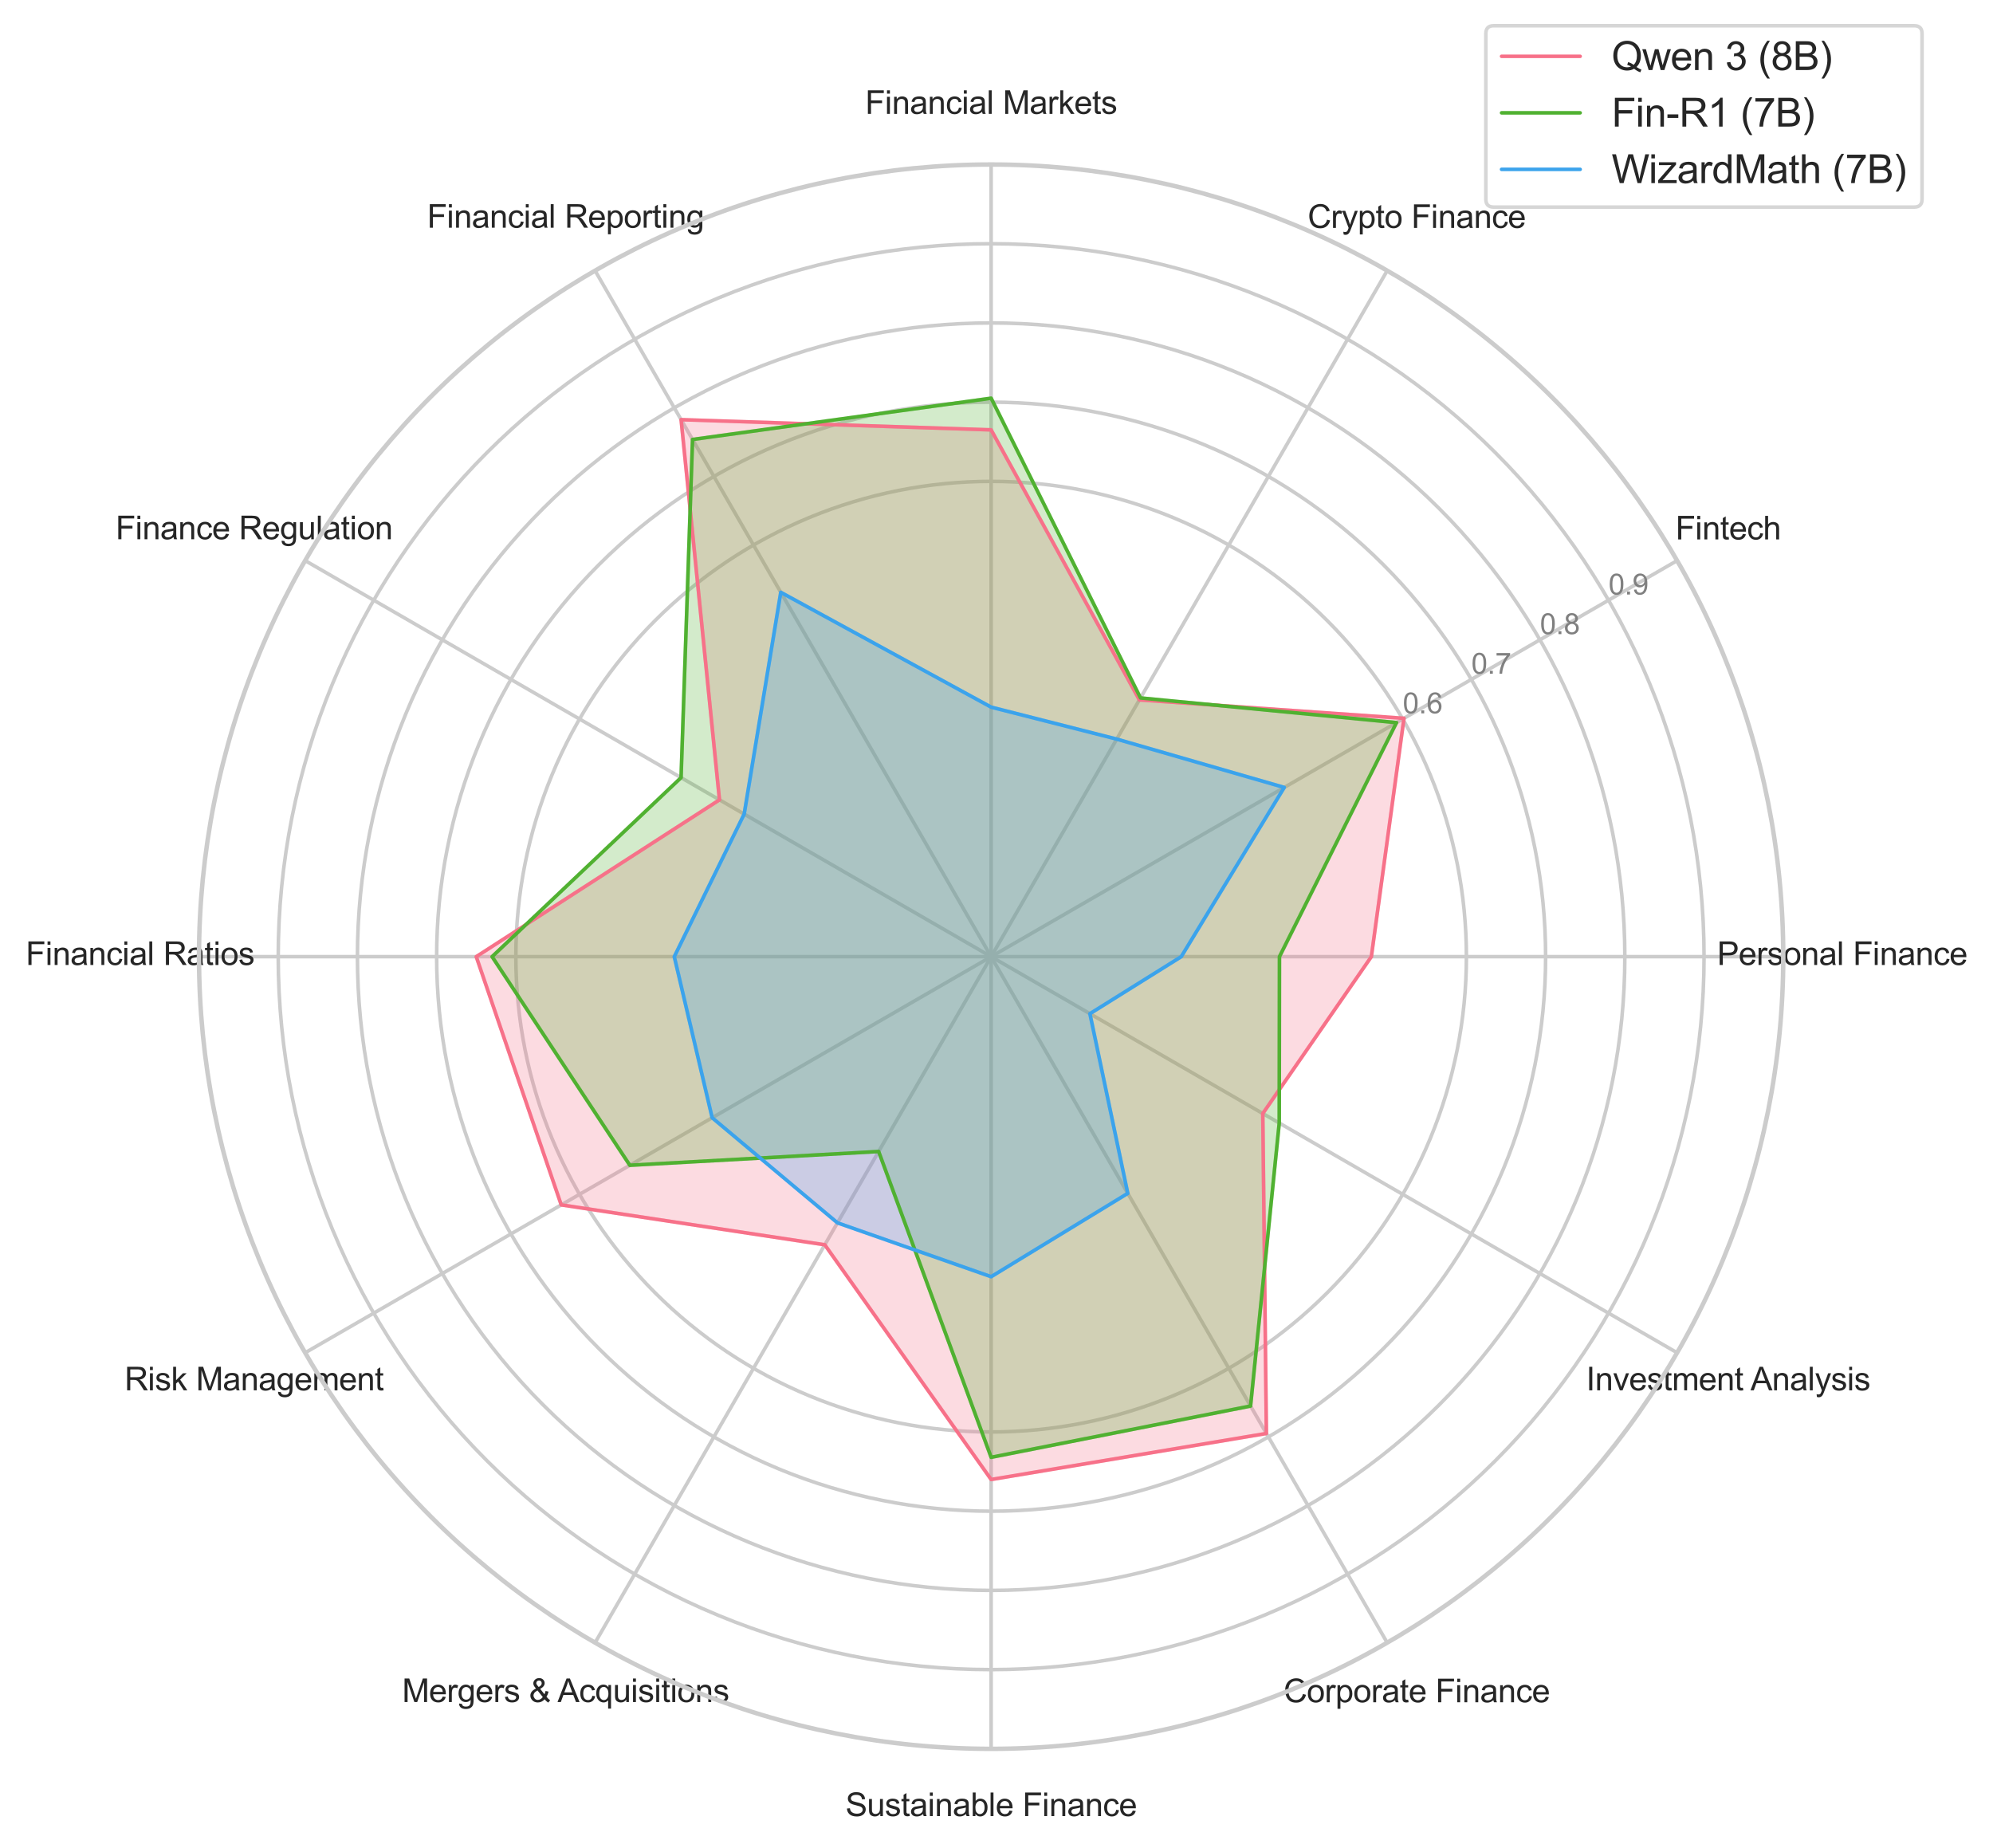 <?xml version="1.0" encoding="utf-8" standalone="no"?>
<!DOCTYPE svg PUBLIC "-//W3C//DTD SVG 1.1//EN"
  "http://www.w3.org/Graphics/SVG/1.1/DTD/svg11.dtd">
<svg xmlns:xlink="http://www.w3.org/1999/xlink" width="557.95pt" height="517.387pt" viewBox="0 0 557.95 517.387" xmlns="http://www.w3.org/2000/svg" version="1.1">
 <defs>
  <style type="text/css">*{stroke-linejoin: round; stroke-linecap: butt}</style>
 </defs>
 <g id="figure_1">
  <g id="patch_1">
   <path d="M 0 517.387 
L 557.95 517.387 
L 557.95 0 
L 0 0 
z
" style="fill: #ffffff"/>
  </g>
  <g id="axes_1">
   <g id="patch_2">
    <path d="M 499.233 267.812 
C 499.233 238.691 493.496 209.853 482.352 182.948 
C 471.208 156.044 454.872 131.596 434.281 111.004 
C 413.689 90.412 389.241 74.077 362.336 62.932 
C 335.432 51.788 306.594 46.052 277.473 46.052 
C 248.351 46.052 219.513 51.788 192.609 62.932 
C 165.704 74.077 141.256 90.412 120.665 111.004 
C 100.073 131.596 83.737 156.044 72.593 182.948 
C 61.449 209.853 55.713 238.691 55.713 267.812 
C 55.713 296.933 61.449 325.771 72.593 352.676 
C 83.737 379.58 100.073 404.028 120.665 424.62 
C 141.256 445.212 165.704 461.547 192.609 472.692 
C 219.513 483.836 248.351 489.572 277.473 489.572 
C 306.594 489.572 335.432 483.836 362.336 472.692 
C 389.241 461.547 413.689 445.212 434.281 424.62 
C 454.872 404.028 471.208 379.58 482.352 352.676 
C 493.496 325.771 499.233 296.933 499.233 267.812 
M 277.473 267.812 
C 277.473 267.812 277.473 267.812 277.473 267.812 
C 277.473 267.812 277.473 267.812 277.473 267.812 
C 277.473 267.812 277.473 267.812 277.473 267.812 
C 277.473 267.812 277.473 267.812 277.473 267.812 
C 277.473 267.812 277.473 267.812 277.473 267.812 
C 277.473 267.812 277.473 267.812 277.473 267.812 
C 277.473 267.812 277.473 267.812 277.473 267.812 
C 277.473 267.812 277.473 267.812 277.473 267.812 
C 277.473 267.812 277.473 267.812 277.473 267.812 
C 277.473 267.812 277.473 267.812 277.473 267.812 
C 277.473 267.812 277.473 267.812 277.473 267.812 
C 277.473 267.812 277.473 267.812 277.473 267.812 
C 277.473 267.812 277.473 267.812 277.473 267.812 
C 277.473 267.812 277.473 267.812 277.473 267.812 
C 277.473 267.812 277.473 267.812 277.473 267.812 
C 277.473 267.812 277.473 267.812 277.473 267.812 
z
" style="fill: #ffffff"/>
   </g>
   <g id="matplotlib.axis_1">
    <g id="xtick_1">
     <g id="line2d_1">
      <path d="M 277.473 267.812 
L 499.233 267.812 
" clip-path="url(#p03717959f4)" style="fill: none; stroke: #cccccc; stroke-linecap: round"/>
     </g>
     <g id="text_1">
      <!-- Personal Finance -->
      <g style="fill: #262626" transform="translate(480.715 270.139) scale(0.09 -0.09)">
       <defs>
        <path id="ArialMT-50" d="M 494 0 
L 494 4581 
L 2222 4581 
Q 2678 4581 2919 4538 
Q 3256 4481 3484 4323 
Q 3713 4166 3852 3881 
Q 3991 3597 3991 3256 
Q 3991 2672 3619 2267 
Q 3247 1863 2275 1863 
L 1100 1863 
L 1100 0 
L 494 0 
z
M 1100 2403 
L 2284 2403 
Q 2872 2403 3119 2622 
Q 3366 2841 3366 3238 
Q 3366 3525 3220 3729 
Q 3075 3934 2838 4000 
Q 2684 4041 2272 4041 
L 1100 4041 
L 1100 2403 
z
" transform="scale(0.016)"/>
        <path id="ArialMT-65" d="M 2694 1069 
L 3275 997 
Q 3138 488 2766 206 
Q 2394 -75 1816 -75 
Q 1088 -75 661 373 
Q 234 822 234 1631 
Q 234 2469 665 2931 
Q 1097 3394 1784 3394 
Q 2450 3394 2872 2941 
Q 3294 2488 3294 1666 
Q 3294 1616 3291 1516 
L 816 1516 
Q 847 969 1125 678 
Q 1403 388 1819 388 
Q 2128 388 2347 550 
Q 2566 713 2694 1069 
z
M 847 1978 
L 2700 1978 
Q 2663 2397 2488 2606 
Q 2219 2931 1791 2931 
Q 1403 2931 1139 2672 
Q 875 2413 847 1978 
z
" transform="scale(0.016)"/>
        <path id="ArialMT-72" d="M 416 0 
L 416 3319 
L 922 3319 
L 922 2816 
Q 1116 3169 1280 3281 
Q 1444 3394 1641 3394 
Q 1925 3394 2219 3213 
L 2025 2691 
Q 1819 2813 1613 2813 
Q 1428 2813 1281 2702 
Q 1134 2591 1072 2394 
Q 978 2094 978 1738 
L 978 0 
L 416 0 
z
" transform="scale(0.016)"/>
        <path id="ArialMT-73" d="M 197 991 
L 753 1078 
Q 800 744 1014 566 
Q 1228 388 1613 388 
Q 2000 388 2187 545 
Q 2375 703 2375 916 
Q 2375 1106 2209 1216 
Q 2094 1291 1634 1406 
Q 1016 1563 777 1677 
Q 538 1791 414 1992 
Q 291 2194 291 2438 
Q 291 2659 392 2848 
Q 494 3038 669 3163 
Q 800 3259 1026 3326 
Q 1253 3394 1513 3394 
Q 1903 3394 2198 3281 
Q 2494 3169 2634 2976 
Q 2775 2784 2828 2463 
L 2278 2388 
Q 2241 2644 2061 2787 
Q 1881 2931 1553 2931 
Q 1166 2931 1000 2803 
Q 834 2675 834 2503 
Q 834 2394 903 2306 
Q 972 2216 1119 2156 
Q 1203 2125 1616 2013 
Q 2213 1853 2448 1751 
Q 2684 1650 2818 1456 
Q 2953 1263 2953 975 
Q 2953 694 2789 445 
Q 2625 197 2315 61 
Q 2006 -75 1616 -75 
Q 969 -75 630 194 
Q 291 463 197 991 
z
" transform="scale(0.016)"/>
        <path id="ArialMT-6f" d="M 213 1659 
Q 213 2581 725 3025 
Q 1153 3394 1769 3394 
Q 2453 3394 2887 2945 
Q 3322 2497 3322 1706 
Q 3322 1066 3130 698 
Q 2938 331 2570 128 
Q 2203 -75 1769 -75 
Q 1072 -75 642 372 
Q 213 819 213 1659 
z
M 791 1659 
Q 791 1022 1069 705 
Q 1347 388 1769 388 
Q 2188 388 2466 706 
Q 2744 1025 2744 1678 
Q 2744 2294 2464 2611 
Q 2184 2928 1769 2928 
Q 1347 2928 1069 2612 
Q 791 2297 791 1659 
z
" transform="scale(0.016)"/>
        <path id="ArialMT-6e" d="M 422 0 
L 422 3319 
L 928 3319 
L 928 2847 
Q 1294 3394 1984 3394 
Q 2284 3394 2536 3286 
Q 2788 3178 2913 3003 
Q 3038 2828 3088 2588 
Q 3119 2431 3119 2041 
L 3119 0 
L 2556 0 
L 2556 2019 
Q 2556 2363 2490 2533 
Q 2425 2703 2258 2804 
Q 2091 2906 1866 2906 
Q 1506 2906 1245 2678 
Q 984 2450 984 1813 
L 984 0 
L 422 0 
z
" transform="scale(0.016)"/>
        <path id="ArialMT-61" d="M 2588 409 
Q 2275 144 1986 34 
Q 1697 -75 1366 -75 
Q 819 -75 525 192 
Q 231 459 231 875 
Q 231 1119 342 1320 
Q 453 1522 633 1644 
Q 813 1766 1038 1828 
Q 1203 1872 1538 1913 
Q 2219 1994 2541 2106 
Q 2544 2222 2544 2253 
Q 2544 2597 2384 2738 
Q 2169 2928 1744 2928 
Q 1347 2928 1158 2789 
Q 969 2650 878 2297 
L 328 2372 
Q 403 2725 575 2942 
Q 747 3159 1072 3276 
Q 1397 3394 1825 3394 
Q 2250 3394 2515 3294 
Q 2781 3194 2906 3042 
Q 3031 2891 3081 2659 
Q 3109 2516 3109 2141 
L 3109 1391 
Q 3109 606 3145 398 
Q 3181 191 3288 0 
L 2700 0 
Q 2613 175 2588 409 
z
M 2541 1666 
Q 2234 1541 1622 1453 
Q 1275 1403 1131 1340 
Q 988 1278 909 1158 
Q 831 1038 831 891 
Q 831 666 1001 516 
Q 1172 366 1500 366 
Q 1825 366 2078 508 
Q 2331 650 2450 897 
Q 2541 1088 2541 1459 
L 2541 1666 
z
" transform="scale(0.016)"/>
        <path id="ArialMT-6c" d="M 409 0 
L 409 4581 
L 972 4581 
L 972 0 
L 409 0 
z
" transform="scale(0.016)"/>
        <path id="ArialMT-20" transform="scale(0.016)"/>
        <path id="ArialMT-46" d="M 525 0 
L 525 4581 
L 3616 4581 
L 3616 4041 
L 1131 4041 
L 1131 2622 
L 3281 2622 
L 3281 2081 
L 1131 2081 
L 1131 0 
L 525 0 
z
" transform="scale(0.016)"/>
        <path id="ArialMT-69" d="M 425 3934 
L 425 4581 
L 988 4581 
L 988 3934 
L 425 3934 
z
M 425 0 
L 425 3319 
L 988 3319 
L 988 0 
L 425 0 
z
" transform="scale(0.016)"/>
        <path id="ArialMT-63" d="M 2588 1216 
L 3141 1144 
Q 3050 572 2676 248 
Q 2303 -75 1759 -75 
Q 1078 -75 664 370 
Q 250 816 250 1647 
Q 250 2184 428 2587 
Q 606 2991 970 3192 
Q 1334 3394 1763 3394 
Q 2303 3394 2647 3120 
Q 2991 2847 3088 2344 
L 2541 2259 
Q 2463 2594 2264 2762 
Q 2066 2931 1784 2931 
Q 1359 2931 1093 2626 
Q 828 2322 828 1663 
Q 828 994 1084 691 
Q 1341 388 1753 388 
Q 2084 388 2306 591 
Q 2528 794 2588 1216 
z
" transform="scale(0.016)"/>
       </defs>
       <use xlink:href="#ArialMT-50"/>
       <use xlink:href="#ArialMT-65" transform="translate(66.699 0)"/>
       <use xlink:href="#ArialMT-72" transform="translate(122.314 0)"/>
       <use xlink:href="#ArialMT-73" transform="translate(155.615 0)"/>
       <use xlink:href="#ArialMT-6f" transform="translate(205.615 0)"/>
       <use xlink:href="#ArialMT-6e" transform="translate(261.23 0)"/>
       <use xlink:href="#ArialMT-61" transform="translate(316.846 0)"/>
       <use xlink:href="#ArialMT-6c" transform="translate(372.461 0)"/>
       <use xlink:href="#ArialMT-20" transform="translate(394.678 0)"/>
       <use xlink:href="#ArialMT-46" transform="translate(422.461 0)"/>
       <use xlink:href="#ArialMT-69" transform="translate(483.545 0)"/>
       <use xlink:href="#ArialMT-6e" transform="translate(505.762 0)"/>
       <use xlink:href="#ArialMT-61" transform="translate(561.377 0)"/>
       <use xlink:href="#ArialMT-6e" transform="translate(616.992 0)"/>
       <use xlink:href="#ArialMT-63" transform="translate(672.607 0)"/>
       <use xlink:href="#ArialMT-65" transform="translate(722.607 0)"/>
      </g>
     </g>
    </g>
    <g id="xtick_2">
     <g id="line2d_2">
      <path d="M 277.473 267.812 
L 469.522 156.932 
" clip-path="url(#p03717959f4)" style="fill: none; stroke: #cccccc; stroke-linecap: round"/>
     </g>
     <g id="text_2">
      <!-- Fintech -->
      <g style="fill: #262626" transform="translate(469.056 151.009) scale(0.09 -0.09)">
       <defs>
        <path id="ArialMT-74" d="M 1650 503 
L 1731 6 
Q 1494 -44 1306 -44 
Q 1000 -44 831 53 
Q 663 150 594 308 
Q 525 466 525 972 
L 525 2881 
L 113 2881 
L 113 3319 
L 525 3319 
L 525 4141 
L 1084 4478 
L 1084 3319 
L 1650 3319 
L 1650 2881 
L 1084 2881 
L 1084 941 
Q 1084 700 1114 631 
Q 1144 563 1211 522 
Q 1278 481 1403 481 
Q 1497 481 1650 503 
z
" transform="scale(0.016)"/>
        <path id="ArialMT-68" d="M 422 0 
L 422 4581 
L 984 4581 
L 984 2938 
Q 1378 3394 1978 3394 
Q 2347 3394 2619 3248 
Q 2891 3103 3008 2847 
Q 3125 2591 3125 2103 
L 3125 0 
L 2563 0 
L 2563 2103 
Q 2563 2525 2380 2717 
Q 2197 2909 1863 2909 
Q 1613 2909 1392 2779 
Q 1172 2650 1078 2428 
Q 984 2206 984 1816 
L 984 0 
L 422 0 
z
" transform="scale(0.016)"/>
       </defs>
       <use xlink:href="#ArialMT-46"/>
       <use xlink:href="#ArialMT-69" transform="translate(61.084 0)"/>
       <use xlink:href="#ArialMT-6e" transform="translate(83.301 0)"/>
       <use xlink:href="#ArialMT-74" transform="translate(138.916 0)"/>
       <use xlink:href="#ArialMT-65" transform="translate(166.699 0)"/>
       <use xlink:href="#ArialMT-63" transform="translate(222.314 0)"/>
       <use xlink:href="#ArialMT-68" transform="translate(272.314 0)"/>
      </g>
     </g>
    </g>
    <g id="xtick_3">
     <g id="line2d_3">
      <path d="M 277.473 267.812 
L 388.353 75.762 
" clip-path="url(#p03717959f4)" style="fill: none; stroke: #cccccc; stroke-linecap: round"/>
     </g>
     <g id="text_3">
      <!-- Crypto Finance -->
      <g style="fill: #262626" transform="translate(366.091 63.802) scale(0.09 -0.09)">
       <defs>
        <path id="ArialMT-43" d="M 3763 1606 
L 4369 1453 
Q 4178 706 3683 314 
Q 3188 -78 2472 -78 
Q 1731 -78 1267 223 
Q 803 525 561 1097 
Q 319 1669 319 2325 
Q 319 3041 592 3573 
Q 866 4106 1370 4382 
Q 1875 4659 2481 4659 
Q 3169 4659 3637 4309 
Q 4106 3959 4291 3325 
L 3694 3184 
Q 3534 3684 3231 3912 
Q 2928 4141 2469 4141 
Q 1941 4141 1586 3887 
Q 1231 3634 1087 3207 
Q 944 2781 944 2328 
Q 944 1744 1114 1308 
Q 1284 872 1643 656 
Q 2003 441 2422 441 
Q 2931 441 3284 734 
Q 3638 1028 3763 1606 
z
" transform="scale(0.016)"/>
        <path id="ArialMT-79" d="M 397 -1278 
L 334 -750 
Q 519 -800 656 -800 
Q 844 -800 956 -737 
Q 1069 -675 1141 -563 
Q 1194 -478 1313 -144 
Q 1328 -97 1363 -6 
L 103 3319 
L 709 3319 
L 1400 1397 
Q 1534 1031 1641 628 
Q 1738 1016 1872 1384 
L 2581 3319 
L 3144 3319 
L 1881 -56 
Q 1678 -603 1566 -809 
Q 1416 -1088 1222 -1217 
Q 1028 -1347 759 -1347 
Q 597 -1347 397 -1278 
z
" transform="scale(0.016)"/>
        <path id="ArialMT-70" d="M 422 -1272 
L 422 3319 
L 934 3319 
L 934 2888 
Q 1116 3141 1344 3267 
Q 1572 3394 1897 3394 
Q 2322 3394 2647 3175 
Q 2972 2956 3137 2557 
Q 3303 2159 3303 1684 
Q 3303 1175 3120 767 
Q 2938 359 2589 142 
Q 2241 -75 1856 -75 
Q 1575 -75 1351 44 
Q 1128 163 984 344 
L 984 -1272 
L 422 -1272 
z
M 931 1641 
Q 931 1000 1190 694 
Q 1450 388 1819 388 
Q 2194 388 2461 705 
Q 2728 1022 2728 1688 
Q 2728 2322 2467 2637 
Q 2206 2953 1844 2953 
Q 1484 2953 1207 2617 
Q 931 2281 931 1641 
z
" transform="scale(0.016)"/>
       </defs>
       <use xlink:href="#ArialMT-43"/>
       <use xlink:href="#ArialMT-72" transform="translate(72.217 0)"/>
       <use xlink:href="#ArialMT-79" transform="translate(105.518 0)"/>
       <use xlink:href="#ArialMT-70" transform="translate(155.518 0)"/>
       <use xlink:href="#ArialMT-74" transform="translate(211.133 0)"/>
       <use xlink:href="#ArialMT-6f" transform="translate(238.916 0)"/>
       <use xlink:href="#ArialMT-20" transform="translate(294.531 0)"/>
       <use xlink:href="#ArialMT-46" transform="translate(322.314 0)"/>
       <use xlink:href="#ArialMT-69" transform="translate(383.398 0)"/>
       <use xlink:href="#ArialMT-6e" transform="translate(405.615 0)"/>
       <use xlink:href="#ArialMT-61" transform="translate(461.23 0)"/>
       <use xlink:href="#ArialMT-6e" transform="translate(516.846 0)"/>
       <use xlink:href="#ArialMT-63" transform="translate(572.461 0)"/>
       <use xlink:href="#ArialMT-65" transform="translate(622.461 0)"/>
      </g>
     </g>
    </g>
    <g id="xtick_4">
     <g id="line2d_4">
      <path d="M 277.473 267.812 
L 277.473 46.052 
" clip-path="url(#p03717959f4)" style="fill: none; stroke: #cccccc; stroke-linecap: round"/>
     </g>
     <g id="text_4">
      <!-- Financial Markets -->
      <g style="fill: #262626" transform="translate(242.213 31.879) scale(0.09 -0.09)">
       <defs>
        <path id="ArialMT-4d" d="M 475 0 
L 475 4581 
L 1388 4581 
L 2472 1338 
Q 2622 884 2691 659 
Q 2769 909 2934 1394 
L 4031 4581 
L 4847 4581 
L 4847 0 
L 4263 0 
L 4263 3834 
L 2931 0 
L 2384 0 
L 1059 3900 
L 1059 0 
L 475 0 
z
" transform="scale(0.016)"/>
        <path id="ArialMT-6b" d="M 425 0 
L 425 4581 
L 988 4581 
L 988 1969 
L 2319 3319 
L 3047 3319 
L 1778 2088 
L 3175 0 
L 2481 0 
L 1384 1697 
L 988 1316 
L 988 0 
L 425 0 
z
" transform="scale(0.016)"/>
       </defs>
       <use xlink:href="#ArialMT-46"/>
       <use xlink:href="#ArialMT-69" transform="translate(61.084 0)"/>
       <use xlink:href="#ArialMT-6e" transform="translate(83.301 0)"/>
       <use xlink:href="#ArialMT-61" transform="translate(138.916 0)"/>
       <use xlink:href="#ArialMT-6e" transform="translate(194.531 0)"/>
       <use xlink:href="#ArialMT-63" transform="translate(250.146 0)"/>
       <use xlink:href="#ArialMT-69" transform="translate(300.146 0)"/>
       <use xlink:href="#ArialMT-61" transform="translate(322.363 0)"/>
       <use xlink:href="#ArialMT-6c" transform="translate(377.979 0)"/>
       <use xlink:href="#ArialMT-20" transform="translate(400.195 0)"/>
       <use xlink:href="#ArialMT-4d" transform="translate(427.979 0)"/>
       <use xlink:href="#ArialMT-61" transform="translate(511.279 0)"/>
       <use xlink:href="#ArialMT-72" transform="translate(566.895 0)"/>
       <use xlink:href="#ArialMT-6b" transform="translate(600.195 0)"/>
       <use xlink:href="#ArialMT-65" transform="translate(650.195 0)"/>
       <use xlink:href="#ArialMT-74" transform="translate(705.811 0)"/>
       <use xlink:href="#ArialMT-73" transform="translate(733.594 0)"/>
      </g>
     </g>
    </g>
    <g id="xtick_5">
     <g id="line2d_5">
      <path d="M 277.473 267.812 
L 166.593 75.762 
" clip-path="url(#p03717959f4)" style="fill: none; stroke: #cccccc; stroke-linecap: round"/>
     </g>
     <g id="text_5">
      <!-- Financial Reporting -->
      <g style="fill: #262626" transform="translate(119.574 63.747) scale(0.09 -0.09)">
       <defs>
        <path id="ArialMT-52" d="M 503 0 
L 503 4581 
L 2534 4581 
Q 3147 4581 3465 4457 
Q 3784 4334 3975 4021 
Q 4166 3709 4166 3331 
Q 4166 2844 3850 2509 
Q 3534 2175 2875 2084 
Q 3116 1969 3241 1856 
Q 3506 1613 3744 1247 
L 4541 0 
L 3778 0 
L 3172 953 
Q 2906 1366 2734 1584 
Q 2563 1803 2427 1890 
Q 2291 1978 2150 2013 
Q 2047 2034 1813 2034 
L 1109 2034 
L 1109 0 
L 503 0 
z
M 1109 2559 
L 2413 2559 
Q 2828 2559 3062 2645 
Q 3297 2731 3419 2920 
Q 3541 3109 3541 3331 
Q 3541 3656 3305 3865 
Q 3069 4075 2559 4075 
L 1109 4075 
L 1109 2559 
z
" transform="scale(0.016)"/>
        <path id="ArialMT-67" d="M 319 -275 
L 866 -356 
Q 900 -609 1056 -725 
Q 1266 -881 1628 -881 
Q 2019 -881 2231 -725 
Q 2444 -569 2519 -288 
Q 2563 -116 2559 434 
Q 2191 0 1641 0 
Q 956 0 581 494 
Q 206 988 206 1678 
Q 206 2153 378 2554 
Q 550 2956 876 3175 
Q 1203 3394 1644 3394 
Q 2231 3394 2613 2919 
L 2613 3319 
L 3131 3319 
L 3131 450 
Q 3131 -325 2973 -648 
Q 2816 -972 2473 -1159 
Q 2131 -1347 1631 -1347 
Q 1038 -1347 672 -1080 
Q 306 -813 319 -275 
z
M 784 1719 
Q 784 1066 1043 766 
Q 1303 466 1694 466 
Q 2081 466 2343 764 
Q 2606 1063 2606 1700 
Q 2606 2309 2336 2618 
Q 2066 2928 1684 2928 
Q 1309 2928 1046 2623 
Q 784 2319 784 1719 
z
" transform="scale(0.016)"/>
       </defs>
       <use xlink:href="#ArialMT-46"/>
       <use xlink:href="#ArialMT-69" transform="translate(61.084 0)"/>
       <use xlink:href="#ArialMT-6e" transform="translate(83.301 0)"/>
       <use xlink:href="#ArialMT-61" transform="translate(138.916 0)"/>
       <use xlink:href="#ArialMT-6e" transform="translate(194.531 0)"/>
       <use xlink:href="#ArialMT-63" transform="translate(250.146 0)"/>
       <use xlink:href="#ArialMT-69" transform="translate(300.146 0)"/>
       <use xlink:href="#ArialMT-61" transform="translate(322.363 0)"/>
       <use xlink:href="#ArialMT-6c" transform="translate(377.979 0)"/>
       <use xlink:href="#ArialMT-20" transform="translate(400.195 0)"/>
       <use xlink:href="#ArialMT-52" transform="translate(427.979 0)"/>
       <use xlink:href="#ArialMT-65" transform="translate(500.195 0)"/>
       <use xlink:href="#ArialMT-70" transform="translate(555.811 0)"/>
       <use xlink:href="#ArialMT-6f" transform="translate(611.426 0)"/>
       <use xlink:href="#ArialMT-72" transform="translate(667.041 0)"/>
       <use xlink:href="#ArialMT-74" transform="translate(700.342 0)"/>
       <use xlink:href="#ArialMT-69" transform="translate(728.125 0)"/>
       <use xlink:href="#ArialMT-6e" transform="translate(750.342 0)"/>
       <use xlink:href="#ArialMT-67" transform="translate(805.957 0)"/>
      </g>
     </g>
    </g>
    <g id="xtick_6">
     <g id="line2d_6">
      <path d="M 277.473 267.812 
L 85.423 156.932 
" clip-path="url(#p03717959f4)" style="fill: none; stroke: #cccccc; stroke-linecap: round"/>
     </g>
     <g id="text_6">
      <!-- Finance Regulation -->
      <g style="fill: #262626" transform="translate(32.361 150.956) scale(0.09 -0.09)">
       <defs>
        <path id="ArialMT-75" d="M 2597 0 
L 2597 488 
Q 2209 -75 1544 -75 
Q 1250 -75 995 37 
Q 741 150 617 320 
Q 494 491 444 738 
Q 409 903 409 1263 
L 409 3319 
L 972 3319 
L 972 1478 
Q 972 1038 1006 884 
Q 1059 663 1231 536 
Q 1403 409 1656 409 
Q 1909 409 2131 539 
Q 2353 669 2445 892 
Q 2538 1116 2538 1541 
L 2538 3319 
L 3100 3319 
L 3100 0 
L 2597 0 
z
" transform="scale(0.016)"/>
       </defs>
       <use xlink:href="#ArialMT-46"/>
       <use xlink:href="#ArialMT-69" transform="translate(61.084 0)"/>
       <use xlink:href="#ArialMT-6e" transform="translate(83.301 0)"/>
       <use xlink:href="#ArialMT-61" transform="translate(138.916 0)"/>
       <use xlink:href="#ArialMT-6e" transform="translate(194.531 0)"/>
       <use xlink:href="#ArialMT-63" transform="translate(250.146 0)"/>
       <use xlink:href="#ArialMT-65" transform="translate(300.146 0)"/>
       <use xlink:href="#ArialMT-20" transform="translate(355.762 0)"/>
       <use xlink:href="#ArialMT-52" transform="translate(383.545 0)"/>
       <use xlink:href="#ArialMT-65" transform="translate(455.762 0)"/>
       <use xlink:href="#ArialMT-67" transform="translate(511.377 0)"/>
       <use xlink:href="#ArialMT-75" transform="translate(566.992 0)"/>
       <use xlink:href="#ArialMT-6c" transform="translate(622.607 0)"/>
       <use xlink:href="#ArialMT-61" transform="translate(644.824 0)"/>
       <use xlink:href="#ArialMT-74" transform="translate(700.439 0)"/>
       <use xlink:href="#ArialMT-69" transform="translate(728.223 0)"/>
       <use xlink:href="#ArialMT-6f" transform="translate(750.439 0)"/>
       <use xlink:href="#ArialMT-6e" transform="translate(806.055 0)"/>
      </g>
     </g>
    </g>
    <g id="xtick_7">
     <g id="line2d_7">
      <path d="M 277.473 267.812 
L 55.713 267.812 
" clip-path="url(#p03717959f4)" style="fill: none; stroke: #cccccc; stroke-linecap: round"/>
     </g>
     <g id="text_7">
      <!-- Financial Ratios -->
      <g style="fill: #262626" transform="translate(7.2 270.139) scale(0.09 -0.09)">
       <use xlink:href="#ArialMT-46"/>
       <use xlink:href="#ArialMT-69" transform="translate(61.084 0)"/>
       <use xlink:href="#ArialMT-6e" transform="translate(83.301 0)"/>
       <use xlink:href="#ArialMT-61" transform="translate(138.916 0)"/>
       <use xlink:href="#ArialMT-6e" transform="translate(194.531 0)"/>
       <use xlink:href="#ArialMT-63" transform="translate(250.146 0)"/>
       <use xlink:href="#ArialMT-69" transform="translate(300.146 0)"/>
       <use xlink:href="#ArialMT-61" transform="translate(322.363 0)"/>
       <use xlink:href="#ArialMT-6c" transform="translate(377.979 0)"/>
       <use xlink:href="#ArialMT-20" transform="translate(400.195 0)"/>
       <use xlink:href="#ArialMT-52" transform="translate(427.979 0)"/>
       <use xlink:href="#ArialMT-61" transform="translate(500.195 0)"/>
       <use xlink:href="#ArialMT-74" transform="translate(555.811 0)"/>
       <use xlink:href="#ArialMT-69" transform="translate(583.594 0)"/>
       <use xlink:href="#ArialMT-6f" transform="translate(605.811 0)"/>
       <use xlink:href="#ArialMT-73" transform="translate(661.426 0)"/>
      </g>
     </g>
    </g>
    <g id="xtick_8">
     <g id="line2d_8">
      <path d="M 277.473 267.812 
L 85.423 378.692 
" clip-path="url(#p03717959f4)" style="fill: none; stroke: #cccccc; stroke-linecap: round"/>
     </g>
     <g id="text_8">
      <!-- Risk Management -->
      <g style="fill: #262626" transform="translate(34.87 389.216) scale(0.09 -0.09)">
       <defs>
        <path id="ArialMT-6d" d="M 422 0 
L 422 3319 
L 925 3319 
L 925 2853 
Q 1081 3097 1340 3245 
Q 1600 3394 1931 3394 
Q 2300 3394 2536 3241 
Q 2772 3088 2869 2813 
Q 3263 3394 3894 3394 
Q 4388 3394 4653 3120 
Q 4919 2847 4919 2278 
L 4919 0 
L 4359 0 
L 4359 2091 
Q 4359 2428 4304 2576 
Q 4250 2725 4106 2815 
Q 3963 2906 3769 2906 
Q 3419 2906 3187 2673 
Q 2956 2441 2956 1928 
L 2956 0 
L 2394 0 
L 2394 2156 
Q 2394 2531 2256 2718 
Q 2119 2906 1806 2906 
Q 1569 2906 1367 2781 
Q 1166 2656 1075 2415 
Q 984 2175 984 1722 
L 984 0 
L 422 0 
z
" transform="scale(0.016)"/>
       </defs>
       <use xlink:href="#ArialMT-52"/>
       <use xlink:href="#ArialMT-69" transform="translate(72.217 0)"/>
       <use xlink:href="#ArialMT-73" transform="translate(94.434 0)"/>
       <use xlink:href="#ArialMT-6b" transform="translate(144.434 0)"/>
       <use xlink:href="#ArialMT-20" transform="translate(194.434 0)"/>
       <use xlink:href="#ArialMT-4d" transform="translate(222.217 0)"/>
       <use xlink:href="#ArialMT-61" transform="translate(305.518 0)"/>
       <use xlink:href="#ArialMT-6e" transform="translate(361.133 0)"/>
       <use xlink:href="#ArialMT-61" transform="translate(416.748 0)"/>
       <use xlink:href="#ArialMT-67" transform="translate(472.363 0)"/>
       <use xlink:href="#ArialMT-65" transform="translate(527.979 0)"/>
       <use xlink:href="#ArialMT-6d" transform="translate(583.594 0)"/>
       <use xlink:href="#ArialMT-65" transform="translate(666.895 0)"/>
       <use xlink:href="#ArialMT-6e" transform="translate(722.51 0)"/>
       <use xlink:href="#ArialMT-74" transform="translate(778.125 0)"/>
      </g>
     </g>
    </g>
    <g id="xtick_9">
     <g id="line2d_9">
      <path d="M 277.473 267.812 
L 166.593 459.862 
" clip-path="url(#p03717959f4)" style="fill: none; stroke: #cccccc; stroke-linecap: round"/>
     </g>
     <g id="text_9">
      <!-- Mergers &amp; Acquisitions -->
      <g style="fill: #262626" transform="translate(112.575 476.48) scale(0.09 -0.09)">
       <defs>
        <path id="ArialMT-26" d="M 3041 541 
Q 2763 231 2434 76 
Q 2106 -78 1725 -78 
Q 1022 -78 609 397 
Q 275 784 275 1263 
Q 275 1688 548 2030 
Q 822 2372 1366 2631 
Q 1056 2988 953 3209 
Q 850 3431 850 3638 
Q 850 4050 1173 4354 
Q 1497 4659 1988 4659 
Q 2456 4659 2754 4371 
Q 3053 4084 3053 3681 
Q 3053 3028 2188 2566 
L 3009 1519 
Q 3150 1794 3228 2156 
L 3813 2031 
Q 3663 1431 3406 1044 
Q 3722 625 4122 341 
L 3744 -106 
Q 3403 113 3041 541 
z
M 1897 2928 
Q 2263 3144 2370 3306 
Q 2478 3469 2478 3666 
Q 2478 3900 2329 4048 
Q 2181 4197 1959 4197 
Q 1731 4197 1579 4050 
Q 1428 3903 1428 3691 
Q 1428 3584 1483 3467 
Q 1538 3350 1647 3219 
L 1897 2928 
z
M 2688 984 
L 1656 2263 
Q 1200 1991 1040 1758 
Q 881 1525 881 1297 
Q 881 1019 1103 719 
Q 1325 419 1731 419 
Q 1984 419 2254 576 
Q 2525 734 2688 984 
z
" transform="scale(0.016)"/>
        <path id="ArialMT-41" d="M -9 0 
L 1750 4581 
L 2403 4581 
L 4278 0 
L 3588 0 
L 3053 1388 
L 1138 1388 
L 634 0 
L -9 0 
z
M 1313 1881 
L 2866 1881 
L 2388 3150 
Q 2169 3728 2063 4100 
Q 1975 3659 1816 3225 
L 1313 1881 
z
" transform="scale(0.016)"/>
        <path id="ArialMT-71" d="M 2538 -1272 
L 2538 353 
Q 2406 169 2170 47 
Q 1934 -75 1669 -75 
Q 1078 -75 651 397 
Q 225 869 225 1691 
Q 225 2191 398 2587 
Q 572 2984 901 3189 
Q 1231 3394 1625 3394 
Q 2241 3394 2594 2875 
L 2594 3319 
L 3100 3319 
L 3100 -1272 
L 2538 -1272 
z
M 803 1669 
Q 803 1028 1072 708 
Q 1341 388 1716 388 
Q 2075 388 2334 692 
Q 2594 997 2594 1619 
Q 2594 2281 2320 2615 
Q 2047 2950 1678 2950 
Q 1313 2950 1058 2639 
Q 803 2328 803 1669 
z
" transform="scale(0.016)"/>
       </defs>
       <use xlink:href="#ArialMT-4d"/>
       <use xlink:href="#ArialMT-65" transform="translate(83.301 0)"/>
       <use xlink:href="#ArialMT-72" transform="translate(138.916 0)"/>
       <use xlink:href="#ArialMT-67" transform="translate(172.217 0)"/>
       <use xlink:href="#ArialMT-65" transform="translate(227.832 0)"/>
       <use xlink:href="#ArialMT-72" transform="translate(283.447 0)"/>
       <use xlink:href="#ArialMT-73" transform="translate(316.748 0)"/>
       <use xlink:href="#ArialMT-20" transform="translate(366.748 0)"/>
       <use xlink:href="#ArialMT-26" transform="translate(394.531 0)"/>
       <use xlink:href="#ArialMT-20" transform="translate(461.23 0)"/>
       <use xlink:href="#ArialMT-41" transform="translate(483.514 0)"/>
       <use xlink:href="#ArialMT-63" transform="translate(550.213 0)"/>
       <use xlink:href="#ArialMT-71" transform="translate(600.213 0)"/>
       <use xlink:href="#ArialMT-75" transform="translate(655.828 0)"/>
       <use xlink:href="#ArialMT-69" transform="translate(711.443 0)"/>
       <use xlink:href="#ArialMT-73" transform="translate(733.66 0)"/>
       <use xlink:href="#ArialMT-69" transform="translate(783.66 0)"/>
       <use xlink:href="#ArialMT-74" transform="translate(805.877 0)"/>
       <use xlink:href="#ArialMT-69" transform="translate(833.66 0)"/>
       <use xlink:href="#ArialMT-6f" transform="translate(855.877 0)"/>
       <use xlink:href="#ArialMT-6e" transform="translate(911.492 0)"/>
       <use xlink:href="#ArialMT-73" transform="translate(967.107 0)"/>
      </g>
     </g>
    </g>
    <g id="xtick_10">
     <g id="line2d_10">
      <path d="M 277.473 267.812 
L 277.473 489.572 
" clip-path="url(#p03717959f4)" style="fill: none; stroke: #cccccc; stroke-linecap: round"/>
     </g>
     <g id="text_10">
      <!-- Sustainable Finance -->
      <g style="fill: #262626" transform="translate(236.698 508.399) scale(0.09 -0.09)">
       <defs>
        <path id="ArialMT-53" d="M 288 1472 
L 859 1522 
Q 900 1178 1048 958 
Q 1197 738 1509 602 
Q 1822 466 2213 466 
Q 2559 466 2825 569 
Q 3091 672 3220 851 
Q 3350 1031 3350 1244 
Q 3350 1459 3225 1620 
Q 3100 1781 2813 1891 
Q 2628 1963 1997 2114 
Q 1366 2266 1113 2400 
Q 784 2572 623 2826 
Q 463 3081 463 3397 
Q 463 3744 659 4045 
Q 856 4347 1234 4503 
Q 1613 4659 2075 4659 
Q 2584 4659 2973 4495 
Q 3363 4331 3572 4012 
Q 3781 3694 3797 3291 
L 3216 3247 
Q 3169 3681 2898 3903 
Q 2628 4125 2100 4125 
Q 1550 4125 1298 3923 
Q 1047 3722 1047 3438 
Q 1047 3191 1225 3031 
Q 1400 2872 2139 2705 
Q 2878 2538 3153 2413 
Q 3553 2228 3743 1945 
Q 3934 1663 3934 1294 
Q 3934 928 3725 604 
Q 3516 281 3123 101 
Q 2731 -78 2241 -78 
Q 1619 -78 1198 103 
Q 778 284 539 648 
Q 300 1013 288 1472 
z
" transform="scale(0.016)"/>
        <path id="ArialMT-62" d="M 941 0 
L 419 0 
L 419 4581 
L 981 4581 
L 981 2947 
Q 1338 3394 1891 3394 
Q 2197 3394 2470 3270 
Q 2744 3147 2920 2923 
Q 3097 2700 3197 2384 
Q 3297 2069 3297 1709 
Q 3297 856 2875 390 
Q 2453 -75 1863 -75 
Q 1275 -75 941 416 
L 941 0 
z
M 934 1684 
Q 934 1088 1097 822 
Q 1363 388 1816 388 
Q 2184 388 2453 708 
Q 2722 1028 2722 1663 
Q 2722 2313 2464 2622 
Q 2206 2931 1841 2931 
Q 1472 2931 1203 2611 
Q 934 2291 934 1684 
z
" transform="scale(0.016)"/>
       </defs>
       <use xlink:href="#ArialMT-53"/>
       <use xlink:href="#ArialMT-75" transform="translate(66.699 0)"/>
       <use xlink:href="#ArialMT-73" transform="translate(122.314 0)"/>
       <use xlink:href="#ArialMT-74" transform="translate(172.314 0)"/>
       <use xlink:href="#ArialMT-61" transform="translate(200.098 0)"/>
       <use xlink:href="#ArialMT-69" transform="translate(255.713 0)"/>
       <use xlink:href="#ArialMT-6e" transform="translate(277.93 0)"/>
       <use xlink:href="#ArialMT-61" transform="translate(333.545 0)"/>
       <use xlink:href="#ArialMT-62" transform="translate(389.16 0)"/>
       <use xlink:href="#ArialMT-6c" transform="translate(444.775 0)"/>
       <use xlink:href="#ArialMT-65" transform="translate(466.992 0)"/>
       <use xlink:href="#ArialMT-20" transform="translate(522.607 0)"/>
       <use xlink:href="#ArialMT-46" transform="translate(550.391 0)"/>
       <use xlink:href="#ArialMT-69" transform="translate(611.475 0)"/>
       <use xlink:href="#ArialMT-6e" transform="translate(633.691 0)"/>
       <use xlink:href="#ArialMT-61" transform="translate(689.307 0)"/>
       <use xlink:href="#ArialMT-6e" transform="translate(744.922 0)"/>
       <use xlink:href="#ArialMT-63" transform="translate(800.537 0)"/>
       <use xlink:href="#ArialMT-65" transform="translate(850.537 0)"/>
      </g>
     </g>
    </g>
    <g id="xtick_11">
     <g id="line2d_11">
      <path d="M 277.473 267.812 
L 388.353 459.862 
" clip-path="url(#p03717959f4)" style="fill: none; stroke: #cccccc; stroke-linecap: round"/>
     </g>
     <g id="text_11">
      <!-- Corporate Finance -->
      <g style="fill: #262626" transform="translate(359.336 476.533) scale(0.09 -0.09)">
       <use xlink:href="#ArialMT-43"/>
       <use xlink:href="#ArialMT-6f" transform="translate(72.217 0)"/>
       <use xlink:href="#ArialMT-72" transform="translate(127.832 0)"/>
       <use xlink:href="#ArialMT-70" transform="translate(161.133 0)"/>
       <use xlink:href="#ArialMT-6f" transform="translate(216.748 0)"/>
       <use xlink:href="#ArialMT-72" transform="translate(272.363 0)"/>
       <use xlink:href="#ArialMT-61" transform="translate(305.664 0)"/>
       <use xlink:href="#ArialMT-74" transform="translate(361.279 0)"/>
       <use xlink:href="#ArialMT-65" transform="translate(389.062 0)"/>
       <use xlink:href="#ArialMT-20" transform="translate(444.678 0)"/>
       <use xlink:href="#ArialMT-46" transform="translate(472.461 0)"/>
       <use xlink:href="#ArialMT-69" transform="translate(533.545 0)"/>
       <use xlink:href="#ArialMT-6e" transform="translate(555.762 0)"/>
       <use xlink:href="#ArialMT-61" transform="translate(611.377 0)"/>
       <use xlink:href="#ArialMT-6e" transform="translate(666.992 0)"/>
       <use xlink:href="#ArialMT-63" transform="translate(722.607 0)"/>
       <use xlink:href="#ArialMT-65" transform="translate(772.607 0)"/>
      </g>
     </g>
    </g>
    <g id="xtick_12">
     <g id="line2d_12">
      <path d="M 277.473 267.812 
L 469.522 378.692 
" clip-path="url(#p03717959f4)" style="fill: none; stroke: #cccccc; stroke-linecap: round"/>
     </g>
     <g id="text_12">
      <!-- Investment Analysis -->
      <g style="fill: #262626" transform="translate(444.044 389.216) scale(0.09 -0.09)">
       <defs>
        <path id="ArialMT-49" d="M 597 0 
L 597 4581 
L 1203 4581 
L 1203 0 
L 597 0 
z
" transform="scale(0.016)"/>
        <path id="ArialMT-76" d="M 1344 0 
L 81 3319 
L 675 3319 
L 1388 1331 
Q 1503 1009 1600 663 
Q 1675 925 1809 1294 
L 2547 3319 
L 3125 3319 
L 1869 0 
L 1344 0 
z
" transform="scale(0.016)"/>
       </defs>
       <use xlink:href="#ArialMT-49"/>
       <use xlink:href="#ArialMT-6e" transform="translate(27.783 0)"/>
       <use xlink:href="#ArialMT-76" transform="translate(83.398 0)"/>
       <use xlink:href="#ArialMT-65" transform="translate(133.398 0)"/>
       <use xlink:href="#ArialMT-73" transform="translate(189.014 0)"/>
       <use xlink:href="#ArialMT-74" transform="translate(239.014 0)"/>
       <use xlink:href="#ArialMT-6d" transform="translate(266.797 0)"/>
       <use xlink:href="#ArialMT-65" transform="translate(350.098 0)"/>
       <use xlink:href="#ArialMT-6e" transform="translate(405.713 0)"/>
       <use xlink:href="#ArialMT-74" transform="translate(461.328 0)"/>
       <use xlink:href="#ArialMT-20" transform="translate(489.111 0)"/>
       <use xlink:href="#ArialMT-41" transform="translate(511.395 0)"/>
       <use xlink:href="#ArialMT-6e" transform="translate(578.094 0)"/>
       <use xlink:href="#ArialMT-61" transform="translate(633.709 0)"/>
       <use xlink:href="#ArialMT-6c" transform="translate(689.324 0)"/>
       <use xlink:href="#ArialMT-79" transform="translate(711.541 0)"/>
       <use xlink:href="#ArialMT-73" transform="translate(761.541 0)"/>
       <use xlink:href="#ArialMT-69" transform="translate(811.541 0)"/>
       <use xlink:href="#ArialMT-73" transform="translate(833.758 0)"/>
      </g>
     </g>
    </g>
   </g>
   <g id="matplotlib.axis_2">
    <g id="ytick_1">
     <g id="line2d_13">
      <path d="M 410.529 267.812 
C 410.529 250.339 407.087 233.036 400.4 216.894 
C 393.714 200.751 383.912 186.082 371.557 173.727 
C 359.202 161.372 344.534 151.571 328.391 144.884 
C 312.248 138.198 294.945 134.756 277.473 134.756 
C 260 134.756 242.697 138.198 226.554 144.884 
C 210.412 151.571 195.743 161.372 183.388 173.727 
C 171.033 186.082 161.231 200.751 154.545 216.894 
C 147.858 233.036 144.417 250.339 144.417 267.812 
C 144.417 285.285 147.858 302.588 154.545 318.73 
C 161.231 334.873 171.033 349.542 183.388 361.897 
C 195.743 374.252 210.412 384.053 226.554 390.74 
C 242.697 397.426 260 400.868 277.473 400.868 
C 294.945 400.868 312.248 397.426 328.391 390.74 
C 344.534 384.053 359.202 374.252 371.557 361.897 
C 383.912 349.542 393.714 334.873 400.4 318.73 
C 407.087 302.588 410.529 285.285 410.529 267.812 
" clip-path="url(#p03717959f4)" style="fill: none; stroke: #cccccc; stroke-linecap: round"/>
     </g>
     <g id="text_13">
      <!-- 0.6 -->
      <g style="fill: #808080" transform="translate(392.702 199.694) scale(0.08 -0.08)">
       <defs>
        <path id="ArialMT-30" d="M 266 2259 
Q 266 3072 433 3567 
Q 600 4063 929 4331 
Q 1259 4600 1759 4600 
Q 2128 4600 2406 4451 
Q 2684 4303 2865 4023 
Q 3047 3744 3150 3342 
Q 3253 2941 3253 2259 
Q 3253 1453 3087 958 
Q 2922 463 2592 192 
Q 2263 -78 1759 -78 
Q 1097 -78 719 397 
Q 266 969 266 2259 
z
M 844 2259 
Q 844 1131 1108 757 
Q 1372 384 1759 384 
Q 2147 384 2411 759 
Q 2675 1134 2675 2259 
Q 2675 3391 2411 3762 
Q 2147 4134 1753 4134 
Q 1366 4134 1134 3806 
Q 844 3388 844 2259 
z
" transform="scale(0.016)"/>
        <path id="ArialMT-2e" d="M 581 0 
L 581 641 
L 1222 641 
L 1222 0 
L 581 0 
z
" transform="scale(0.016)"/>
        <path id="ArialMT-36" d="M 3184 3459 
L 2625 3416 
Q 2550 3747 2413 3897 
Q 2184 4138 1850 4138 
Q 1581 4138 1378 3988 
Q 1113 3794 959 3422 
Q 806 3050 800 2363 
Q 1003 2672 1297 2822 
Q 1591 2972 1913 2972 
Q 2475 2972 2870 2558 
Q 3266 2144 3266 1488 
Q 3266 1056 3080 686 
Q 2894 316 2569 119 
Q 2244 -78 1831 -78 
Q 1128 -78 684 439 
Q 241 956 241 2144 
Q 241 3472 731 4075 
Q 1159 4600 1884 4600 
Q 2425 4600 2770 4297 
Q 3116 3994 3184 3459 
z
M 888 1484 
Q 888 1194 1011 928 
Q 1134 663 1356 523 
Q 1578 384 1822 384 
Q 2178 384 2434 671 
Q 2691 959 2691 1453 
Q 2691 1928 2437 2201 
Q 2184 2475 1800 2475 
Q 1419 2475 1153 2201 
Q 888 1928 888 1484 
z
" transform="scale(0.016)"/>
       </defs>
       <use xlink:href="#ArialMT-30"/>
       <use xlink:href="#ArialMT-2e" transform="translate(55.615 0)"/>
       <use xlink:href="#ArialMT-36" transform="translate(83.398 0)"/>
      </g>
     </g>
    </g>
    <g id="ytick_2">
     <g id="line2d_14">
      <path d="M 432.705 267.812 
C 432.705 247.427 428.689 227.24 420.888 208.407 
C 413.087 189.574 401.652 172.461 387.238 158.046 
C 372.824 143.632 355.71 132.197 336.877 124.396 
C 318.044 116.595 297.857 112.58 277.473 112.58 
C 257.088 112.58 236.901 116.595 218.068 124.396 
C 199.235 132.197 182.121 143.632 167.707 158.046 
C 153.293 172.461 141.858 189.574 134.057 208.407 
C 126.256 227.24 122.241 247.427 122.241 267.812 
C 122.241 288.197 126.256 308.384 134.057 327.217 
C 141.858 346.05 153.293 363.163 167.707 377.578 
C 182.121 391.992 199.235 403.427 218.068 411.228 
C 236.901 419.029 257.088 423.044 277.473 423.044 
C 297.857 423.044 318.044 419.029 336.877 411.228 
C 355.71 403.427 372.824 391.992 387.238 377.578 
C 401.652 363.163 413.087 346.05 420.888 327.217 
C 428.689 308.384 432.705 288.197 432.705 267.812 
" clip-path="url(#p03717959f4)" style="fill: none; stroke: #cccccc; stroke-linecap: round"/>
     </g>
     <g id="text_14">
      <!-- 0.7 -->
      <g style="fill: #808080" transform="translate(411.907 188.606) scale(0.08 -0.08)">
       <defs>
        <path id="ArialMT-37" d="M 303 3981 
L 303 4522 
L 3269 4522 
L 3269 4084 
Q 2831 3619 2401 2847 
Q 1972 2075 1738 1259 
Q 1569 684 1522 0 
L 944 0 
Q 953 541 1156 1306 
Q 1359 2072 1739 2783 
Q 2119 3494 2547 3981 
L 303 3981 
z
" transform="scale(0.016)"/>
       </defs>
       <use xlink:href="#ArialMT-30"/>
       <use xlink:href="#ArialMT-2e" transform="translate(55.615 0)"/>
       <use xlink:href="#ArialMT-37" transform="translate(83.398 0)"/>
      </g>
     </g>
    </g>
    <g id="ytick_3">
     <g id="line2d_15">
      <path d="M 454.881 267.812 
C 454.881 244.515 450.292 221.445 441.376 199.921 
C 432.461 178.397 419.392 158.839 402.919 142.366 
C 386.446 125.892 366.887 112.824 345.364 103.908 
C 323.84 94.993 300.77 90.404 277.473 90.404 
C 254.176 90.404 231.105 94.993 209.581 103.908 
C 188.058 112.824 168.5 125.892 152.026 142.366 
C 135.553 158.839 122.484 178.397 113.569 199.921 
C 104.654 221.445 100.065 244.515 100.065 267.812 
C 100.065 291.109 104.654 314.179 113.569 335.703 
C 122.484 357.227 135.553 376.785 152.026 393.258 
C 168.5 409.732 188.058 422.8 209.581 431.716 
C 231.105 440.631 254.176 445.22 277.473 445.22 
C 300.77 445.22 323.84 440.631 345.364 431.716 
C 366.887 422.8 386.446 409.732 402.919 393.258 
C 419.392 376.785 432.461 357.227 441.376 335.703 
C 450.292 314.179 454.881 291.109 454.881 267.812 
" clip-path="url(#p03717959f4)" style="fill: none; stroke: #cccccc; stroke-linecap: round"/>
     </g>
     <g id="text_15">
      <!-- 0.8 -->
      <g style="fill: #808080" transform="translate(431.112 177.518) scale(0.08 -0.08)">
       <defs>
        <path id="ArialMT-38" d="M 1131 2484 
Q 781 2613 612 2850 
Q 444 3088 444 3419 
Q 444 3919 803 4259 
Q 1163 4600 1759 4600 
Q 2359 4600 2725 4251 
Q 3091 3903 3091 3403 
Q 3091 3084 2923 2848 
Q 2756 2613 2416 2484 
Q 2838 2347 3058 2040 
Q 3278 1734 3278 1309 
Q 3278 722 2862 322 
Q 2447 -78 1769 -78 
Q 1091 -78 675 323 
Q 259 725 259 1325 
Q 259 1772 486 2073 
Q 713 2375 1131 2484 
z
M 1019 3438 
Q 1019 3113 1228 2906 
Q 1438 2700 1772 2700 
Q 2097 2700 2305 2904 
Q 2513 3109 2513 3406 
Q 2513 3716 2298 3927 
Q 2084 4138 1766 4138 
Q 1444 4138 1231 3931 
Q 1019 3725 1019 3438 
z
M 838 1322 
Q 838 1081 952 856 
Q 1066 631 1291 507 
Q 1516 384 1775 384 
Q 2178 384 2440 643 
Q 2703 903 2703 1303 
Q 2703 1709 2433 1975 
Q 2163 2241 1756 2241 
Q 1359 2241 1098 1978 
Q 838 1716 838 1322 
z
" transform="scale(0.016)"/>
       </defs>
       <use xlink:href="#ArialMT-30"/>
       <use xlink:href="#ArialMT-2e" transform="translate(55.615 0)"/>
       <use xlink:href="#ArialMT-38" transform="translate(83.398 0)"/>
      </g>
     </g>
    </g>
    <g id="ytick_4">
     <g id="line2d_16">
      <path d="M 477.057 267.812 
C 477.057 241.603 471.894 215.649 461.864 191.435 
C 451.834 167.22 437.132 145.217 418.6 126.685 
C 400.067 108.152 378.064 93.45 353.85 83.42 
C 329.636 73.391 303.682 68.228 277.473 68.228 
C 251.263 68.228 225.309 73.391 201.095 83.42 
C 176.881 93.45 154.878 108.152 136.345 126.685 
C 117.813 145.217 103.111 167.22 93.081 191.435 
C 83.051 215.649 77.889 241.603 77.889 267.812 
C 77.889 294.021 83.051 319.975 93.081 344.189 
C 103.111 368.404 117.813 390.407 136.345 408.939 
C 154.878 427.472 176.881 442.174 201.095 452.204 
C 225.309 462.233 251.263 467.396 277.473 467.396 
C 303.682 467.396 329.636 462.233 353.85 452.204 
C 378.064 442.174 400.067 427.472 418.6 408.939 
C 437.132 390.407 451.834 368.404 461.864 344.189 
C 471.894 319.975 477.057 294.021 477.057 267.812 
" clip-path="url(#p03717959f4)" style="fill: none; stroke: #cccccc; stroke-linecap: round"/>
     </g>
     <g id="text_16">
      <!-- 0.9 -->
      <g style="fill: #808080" transform="translate(450.317 166.43) scale(0.08 -0.08)">
       <defs>
        <path id="ArialMT-39" d="M 350 1059 
L 891 1109 
Q 959 728 1153 556 
Q 1347 384 1650 384 
Q 1909 384 2104 503 
Q 2300 622 2425 820 
Q 2550 1019 2634 1356 
Q 2719 1694 2719 2044 
Q 2719 2081 2716 2156 
Q 2547 1888 2255 1720 
Q 1963 1553 1622 1553 
Q 1053 1553 659 1965 
Q 266 2378 266 3053 
Q 266 3750 677 4175 
Q 1088 4600 1706 4600 
Q 2153 4600 2523 4359 
Q 2894 4119 3086 3673 
Q 3278 3228 3278 2384 
Q 3278 1506 3087 986 
Q 2897 466 2520 194 
Q 2144 -78 1638 -78 
Q 1100 -78 759 220 
Q 419 519 350 1059 
z
M 2653 3081 
Q 2653 3566 2395 3850 
Q 2138 4134 1775 4134 
Q 1400 4134 1122 3828 
Q 844 3522 844 3034 
Q 844 2597 1108 2323 
Q 1372 2050 1759 2050 
Q 2150 2050 2401 2323 
Q 2653 2597 2653 3081 
z
" transform="scale(0.016)"/>
       </defs>
       <use xlink:href="#ArialMT-30"/>
       <use xlink:href="#ArialMT-2e" transform="translate(55.615 0)"/>
       <use xlink:href="#ArialMT-39" transform="translate(83.398 0)"/>
      </g>
     </g>
    </g>
   </g>
   <g id="patch_3">
    <path d="M 383.917 267.812 
L 393.052 201.082 
L 318.973 195.931 
L 277.473 120.342 
L 190.678 117.48 
L 201.421 223.904 
L 133.329 267.812 
L 157.121 337.297 
L 230.903 348.473 
L 277.473 414.174 
L 354.534 401.287 
L 353.524 311.72 
z
" clip-path="url(#p03717959f4)" style="fill: #f77189; opacity: 0.25; stroke: #f77189; stroke-linejoin: miter"/>
   </g>
   <g id="patch_4">
    <path d="M 358.193 267.812 
L 390.957 202.292 
L 319.29 195.382 
L 277.473 111.471 
L 193.881 123.028 
L 190.666 217.694 
L 137.764 267.812 
L 176.326 326.209 
L 245.983 322.354 
L 277.473 407.964 
L 350.099 393.605 
L 358.133 314.382 
z
" clip-path="url(#p03717959f4)" style="fill: #50b131; opacity: 0.25; stroke: #50b131; stroke-linejoin: miter"/>
   </g>
   <g id="patch_5">
    <path d="M 330.695 267.812 
L 359.53 220.436 
L 312.637 206.905 
L 277.473 197.958 
L 218.583 165.812 
L 208.335 227.895 
L 188.769 267.812 
L 199.372 312.903 
L 234.451 342.327 
L 277.473 357.403 
L 315.726 334.069 
L 305.128 283.779 
z
" clip-path="url(#p03717959f4)" style="fill: #3ba3ec; opacity: 0.25; stroke: #3ba3ec; stroke-linejoin: miter"/>
   </g>
   <g id="line2d_17">
    <path d="M 383.917 267.812 
L 393.052 201.082 
L 318.973 195.931 
L 277.473 120.342 
L 190.678 117.48 
L 201.421 223.904 
L 133.329 267.812 
L 157.121 337.297 
L 230.903 348.473 
L 277.473 414.174 
L 354.534 401.287 
L 353.524 311.72 
L 383.917 267.812 
" clip-path="url(#p03717959f4)" style="fill: none; stroke: #f77189; stroke-linecap: round"/>
   </g>
   <g id="line2d_18">
    <path d="M 358.193 267.812 
L 390.957 202.292 
L 319.29 195.382 
L 277.473 111.471 
L 193.881 123.028 
L 190.666 217.694 
L 137.764 267.812 
L 176.326 326.209 
L 245.983 322.354 
L 277.473 407.964 
L 350.099 393.605 
L 358.133 314.382 
L 358.193 267.812 
" clip-path="url(#p03717959f4)" style="fill: none; stroke: #50b131; stroke-linecap: round"/>
   </g>
   <g id="line2d_19">
    <path d="M 330.695 267.812 
L 359.53 220.436 
L 312.637 206.905 
L 277.473 197.958 
L 218.583 165.812 
L 208.335 227.895 
L 188.769 267.812 
L 199.372 312.903 
L 234.451 342.327 
L 277.473 357.403 
L 315.726 334.069 
L 305.128 283.779 
L 330.695 267.812 
" clip-path="url(#p03717959f4)" style="fill: none; stroke: #3ba3ec; stroke-linecap: round"/>
   </g>
   <g id="patch_6">
    <path d="M 499.233 267.812 
C 499.233 238.691 493.496 209.853 482.352 182.948 
C 471.208 156.044 454.872 131.596 434.281 111.004 
C 413.689 90.412 389.241 74.077 362.336 62.932 
C 335.432 51.788 306.594 46.052 277.473 46.052 
C 248.351 46.052 219.513 51.788 192.609 62.932 
C 165.704 74.077 141.256 90.412 120.665 111.004 
C 100.073 131.596 83.737 156.044 72.593 182.948 
C 61.449 209.853 55.713 238.691 55.713 267.812 
C 55.713 296.933 61.449 325.771 72.593 352.676 
C 83.737 379.58 100.073 404.028 120.665 424.62 
C 141.256 445.212 165.704 461.547 192.609 472.692 
C 219.513 483.836 248.351 489.572 277.473 489.572 
C 306.594 489.572 335.432 483.836 362.336 472.692 
C 389.241 461.547 413.689 445.212 434.281 424.62 
C 454.872 404.028 471.208 379.58 482.352 352.676 
C 493.496 325.771 499.233 296.933 499.233 267.812 
" style="fill: none; stroke: #cccccc; stroke-width: 1.25; stroke-linejoin: miter; stroke-linecap: square"/>
   </g>
   <g id="legend_1">
    <g id="patch_7">
     <path d="M 418.173 57.975 
L 535.885 57.975 
Q 538.085 57.975 538.085 55.775 
L 538.085 9.4 
Q 538.085 7.2 535.885 7.2 
L 418.173 7.2 
Q 415.973 7.2 415.973 9.4 
L 415.973 55.775 
Q 415.973 57.975 418.173 57.975 
z
" style="fill: #ffffff; opacity: 0.8; stroke: #cccccc; stroke-linejoin: miter"/>
    </g>
    <g id="line2d_20">
     <path d="M 420.373 15.765 
L 431.373 15.765 
L 442.373 15.765 
" style="fill: none; stroke: #f77189; stroke-linecap: round"/>
    </g>
    <g id="text_17">
     <!-- Qwen 3 (8B) -->
     <g style="fill: #262626" transform="translate(451.173 19.615) scale(0.11 -0.11)">
      <defs>
       <path id="ArialMT-51" d="M 3966 491 
Q 4388 200 4744 66 
L 4566 -356 
Q 4072 -178 3581 206 
Q 3072 -78 2456 -78 
Q 1834 -78 1328 222 
Q 822 522 548 1065 
Q 275 1609 275 2291 
Q 275 2969 550 3525 
Q 825 4081 1333 4372 
Q 1841 4663 2469 4663 
Q 3103 4663 3612 4361 
Q 4122 4059 4389 3517 
Q 4656 2975 4656 2294 
Q 4656 1728 4484 1276 
Q 4313 825 3966 491 
z
M 2631 1266 
Q 3156 1119 3497 828 
Q 4031 1316 4031 2294 
Q 4031 2850 3842 3265 
Q 3653 3681 3289 3911 
Q 2925 4141 2472 4141 
Q 1794 4141 1347 3677 
Q 900 3213 900 2291 
Q 900 1397 1342 919 
Q 1784 441 2472 441 
Q 2797 441 3084 563 
Q 2800 747 2484 825 
L 2631 1266 
z
" transform="scale(0.016)"/>
       <path id="ArialMT-77" d="M 1034 0 
L 19 3319 
L 600 3319 
L 1128 1403 
L 1325 691 
Q 1338 744 1497 1375 
L 2025 3319 
L 2603 3319 
L 3100 1394 
L 3266 759 
L 3456 1400 
L 4025 3319 
L 4572 3319 
L 3534 0 
L 2950 0 
L 2422 1988 
L 2294 2553 
L 1622 0 
L 1034 0 
z
" transform="scale(0.016)"/>
       <path id="ArialMT-33" d="M 269 1209 
L 831 1284 
Q 928 806 1161 595 
Q 1394 384 1728 384 
Q 2125 384 2398 659 
Q 2672 934 2672 1341 
Q 2672 1728 2419 1979 
Q 2166 2231 1775 2231 
Q 1616 2231 1378 2169 
L 1441 2663 
Q 1497 2656 1531 2656 
Q 1891 2656 2178 2843 
Q 2466 3031 2466 3422 
Q 2466 3731 2256 3934 
Q 2047 4138 1716 4138 
Q 1388 4138 1169 3931 
Q 950 3725 888 3313 
L 325 3413 
Q 428 3978 793 4289 
Q 1159 4600 1703 4600 
Q 2078 4600 2393 4439 
Q 2709 4278 2876 4000 
Q 3044 3722 3044 3409 
Q 3044 3113 2884 2869 
Q 2725 2625 2413 2481 
Q 2819 2388 3044 2092 
Q 3269 1797 3269 1353 
Q 3269 753 2831 336 
Q 2394 -81 1725 -81 
Q 1122 -81 723 278 
Q 325 638 269 1209 
z
" transform="scale(0.016)"/>
       <path id="ArialMT-28" d="M 1497 -1347 
Q 1031 -759 709 28 
Q 388 816 388 1659 
Q 388 2403 628 3084 
Q 909 3875 1497 4659 
L 1900 4659 
Q 1522 4009 1400 3731 
Q 1209 3300 1100 2831 
Q 966 2247 966 1656 
Q 966 153 1900 -1347 
L 1497 -1347 
z
" transform="scale(0.016)"/>
       <path id="ArialMT-42" d="M 469 0 
L 469 4581 
L 2188 4581 
Q 2713 4581 3030 4442 
Q 3347 4303 3526 4014 
Q 3706 3725 3706 3409 
Q 3706 3116 3547 2856 
Q 3388 2597 3066 2438 
Q 3481 2316 3704 2022 
Q 3928 1728 3928 1328 
Q 3928 1006 3792 729 
Q 3656 453 3456 303 
Q 3256 153 2954 76 
Q 2653 0 2216 0 
L 469 0 
z
M 1075 2656 
L 2066 2656 
Q 2469 2656 2644 2709 
Q 2875 2778 2992 2937 
Q 3109 3097 3109 3338 
Q 3109 3566 3000 3739 
Q 2891 3913 2687 3977 
Q 2484 4041 1991 4041 
L 1075 4041 
L 1075 2656 
z
M 1075 541 
L 2216 541 
Q 2509 541 2628 563 
Q 2838 600 2978 687 
Q 3119 775 3209 942 
Q 3300 1109 3300 1328 
Q 3300 1584 3169 1773 
Q 3038 1963 2805 2039 
Q 2572 2116 2134 2116 
L 1075 2116 
L 1075 541 
z
" transform="scale(0.016)"/>
       <path id="ArialMT-29" d="M 791 -1347 
L 388 -1347 
Q 1322 153 1322 1656 
Q 1322 2244 1188 2822 
Q 1081 3291 891 3722 
Q 769 4003 388 4659 
L 791 4659 
Q 1378 3875 1659 3084 
Q 1900 2403 1900 1659 
Q 1900 816 1576 28 
Q 1253 -759 791 -1347 
z
" transform="scale(0.016)"/>
      </defs>
      <use xlink:href="#ArialMT-51"/>
      <use xlink:href="#ArialMT-77" transform="translate(77.783 0)"/>
      <use xlink:href="#ArialMT-65" transform="translate(150 0)"/>
      <use xlink:href="#ArialMT-6e" transform="translate(205.615 0)"/>
      <use xlink:href="#ArialMT-20" transform="translate(261.23 0)"/>
      <use xlink:href="#ArialMT-33" transform="translate(289.014 0)"/>
      <use xlink:href="#ArialMT-20" transform="translate(344.629 0)"/>
      <use xlink:href="#ArialMT-28" transform="translate(372.412 0)"/>
      <use xlink:href="#ArialMT-38" transform="translate(405.713 0)"/>
      <use xlink:href="#ArialMT-42" transform="translate(461.328 0)"/>
      <use xlink:href="#ArialMT-29" transform="translate(528.027 0)"/>
     </g>
    </g>
    <g id="line2d_21">
     <path d="M 420.373 31.587 
L 431.373 31.587 
L 442.373 31.587 
" style="fill: none; stroke: #50b131; stroke-linecap: round"/>
    </g>
    <g id="text_18">
     <!-- Fin-R1 (7B) -->
     <g style="fill: #262626" transform="translate(451.173 35.437) scale(0.11 -0.11)">
      <defs>
       <path id="ArialMT-2d" d="M 203 1375 
L 203 1941 
L 1931 1941 
L 1931 1375 
L 203 1375 
z
" transform="scale(0.016)"/>
       <path id="ArialMT-31" d="M 2384 0 
L 1822 0 
L 1822 3584 
Q 1619 3391 1289 3197 
Q 959 3003 697 2906 
L 697 3450 
Q 1169 3672 1522 3987 
Q 1875 4303 2022 4600 
L 2384 4600 
L 2384 0 
z
" transform="scale(0.016)"/>
      </defs>
      <use xlink:href="#ArialMT-46"/>
      <use xlink:href="#ArialMT-69" transform="translate(61.084 0)"/>
      <use xlink:href="#ArialMT-6e" transform="translate(83.301 0)"/>
      <use xlink:href="#ArialMT-2d" transform="translate(138.916 0)"/>
      <use xlink:href="#ArialMT-52" transform="translate(172.217 0)"/>
      <use xlink:href="#ArialMT-31" transform="translate(244.434 0)"/>
      <use xlink:href="#ArialMT-20" transform="translate(300.049 0)"/>
      <use xlink:href="#ArialMT-28" transform="translate(327.832 0)"/>
      <use xlink:href="#ArialMT-37" transform="translate(361.133 0)"/>
      <use xlink:href="#ArialMT-42" transform="translate(416.748 0)"/>
      <use xlink:href="#ArialMT-29" transform="translate(483.447 0)"/>
     </g>
    </g>
    <g id="line2d_22">
     <path d="M 420.373 47.41 
L 431.373 47.41 
L 442.373 47.41 
" style="fill: none; stroke: #3ba3ec; stroke-linecap: round"/>
    </g>
    <g id="text_19">
     <!-- WizardMath (7B) -->
     <g style="fill: #262626" transform="translate(451.173 51.26) scale(0.11 -0.11)">
      <defs>
       <path id="ArialMT-57" d="M 1294 0 
L 78 4581 
L 700 4581 
L 1397 1578 
Q 1509 1106 1591 641 
Q 1766 1375 1797 1488 
L 2669 4581 
L 3400 4581 
L 4056 2263 
Q 4303 1400 4413 641 
Q 4500 1075 4641 1638 
L 5359 4581 
L 5969 4581 
L 4713 0 
L 4128 0 
L 3163 3491 
Q 3041 3928 3019 4028 
Q 2947 3713 2884 3491 
L 1913 0 
L 1294 0 
z
" transform="scale(0.016)"/>
       <path id="ArialMT-7a" d="M 125 0 
L 125 456 
L 2238 2881 
Q 1878 2863 1603 2863 
L 250 2863 
L 250 3319 
L 2963 3319 
L 2963 2947 
L 1166 841 
L 819 456 
Q 1197 484 1528 484 
L 3063 484 
L 3063 0 
L 125 0 
z
" transform="scale(0.016)"/>
       <path id="ArialMT-64" d="M 2575 0 
L 2575 419 
Q 2259 -75 1647 -75 
Q 1250 -75 917 144 
Q 584 363 401 755 
Q 219 1147 219 1656 
Q 219 2153 384 2558 
Q 550 2963 881 3178 
Q 1213 3394 1622 3394 
Q 1922 3394 2156 3267 
Q 2391 3141 2538 2938 
L 2538 4581 
L 3097 4581 
L 3097 0 
L 2575 0 
z
M 797 1656 
Q 797 1019 1065 703 
Q 1334 388 1700 388 
Q 2069 388 2326 689 
Q 2584 991 2584 1609 
Q 2584 2291 2321 2609 
Q 2059 2928 1675 2928 
Q 1300 2928 1048 2622 
Q 797 2316 797 1656 
z
" transform="scale(0.016)"/>
      </defs>
      <use xlink:href="#ArialMT-57"/>
      <use xlink:href="#ArialMT-69" transform="translate(94.385 0)"/>
      <use xlink:href="#ArialMT-7a" transform="translate(116.602 0)"/>
      <use xlink:href="#ArialMT-61" transform="translate(166.602 0)"/>
      <use xlink:href="#ArialMT-72" transform="translate(222.217 0)"/>
      <use xlink:href="#ArialMT-64" transform="translate(255.518 0)"/>
      <use xlink:href="#ArialMT-4d" transform="translate(311.133 0)"/>
      <use xlink:href="#ArialMT-61" transform="translate(394.434 0)"/>
      <use xlink:href="#ArialMT-74" transform="translate(450.049 0)"/>
      <use xlink:href="#ArialMT-68" transform="translate(477.832 0)"/>
      <use xlink:href="#ArialMT-20" transform="translate(533.447 0)"/>
      <use xlink:href="#ArialMT-28" transform="translate(561.23 0)"/>
      <use xlink:href="#ArialMT-37" transform="translate(594.531 0)"/>
      <use xlink:href="#ArialMT-42" transform="translate(650.146 0)"/>
      <use xlink:href="#ArialMT-29" transform="translate(716.846 0)"/>
     </g>
    </g>
   </g>
  </g>
 </g>
 <defs>
  <clipPath id="p03717959f4">
   <path d="M 499.233 267.812 
C 499.233 238.691 493.496 209.853 482.352 182.948 
C 471.208 156.044 454.872 131.596 434.281 111.004 
C 413.689 90.412 389.241 74.077 362.336 62.932 
C 335.432 51.788 306.594 46.052 277.473 46.052 
C 248.351 46.052 219.513 51.788 192.609 62.932 
C 165.704 74.077 141.256 90.412 120.665 111.004 
C 100.073 131.596 83.737 156.044 72.593 182.948 
C 61.449 209.853 55.713 238.691 55.713 267.812 
C 55.713 296.933 61.449 325.771 72.593 352.676 
C 83.737 379.58 100.073 404.028 120.665 424.62 
C 141.256 445.212 165.704 461.547 192.609 472.692 
C 219.513 483.836 248.351 489.572 277.473 489.572 
C 306.594 489.572 335.432 483.836 362.336 472.692 
C 389.241 461.547 413.689 445.212 434.281 424.62 
C 454.872 404.028 471.208 379.58 482.352 352.676 
C 493.496 325.771 499.233 296.933 499.233 267.812 
M 277.473 267.812 
C 277.473 267.812 277.473 267.812 277.473 267.812 
C 277.473 267.812 277.473 267.812 277.473 267.812 
C 277.473 267.812 277.473 267.812 277.473 267.812 
C 277.473 267.812 277.473 267.812 277.473 267.812 
C 277.473 267.812 277.473 267.812 277.473 267.812 
C 277.473 267.812 277.473 267.812 277.473 267.812 
C 277.473 267.812 277.473 267.812 277.473 267.812 
C 277.473 267.812 277.473 267.812 277.473 267.812 
C 277.473 267.812 277.473 267.812 277.473 267.812 
C 277.473 267.812 277.473 267.812 277.473 267.812 
C 277.473 267.812 277.473 267.812 277.473 267.812 
C 277.473 267.812 277.473 267.812 277.473 267.812 
C 277.473 267.812 277.473 267.812 277.473 267.812 
C 277.473 267.812 277.473 267.812 277.473 267.812 
C 277.473 267.812 277.473 267.812 277.473 267.812 
C 277.473 267.812 277.473 267.812 277.473 267.812 
z
"/>
  </clipPath>
 </defs>
</svg>
